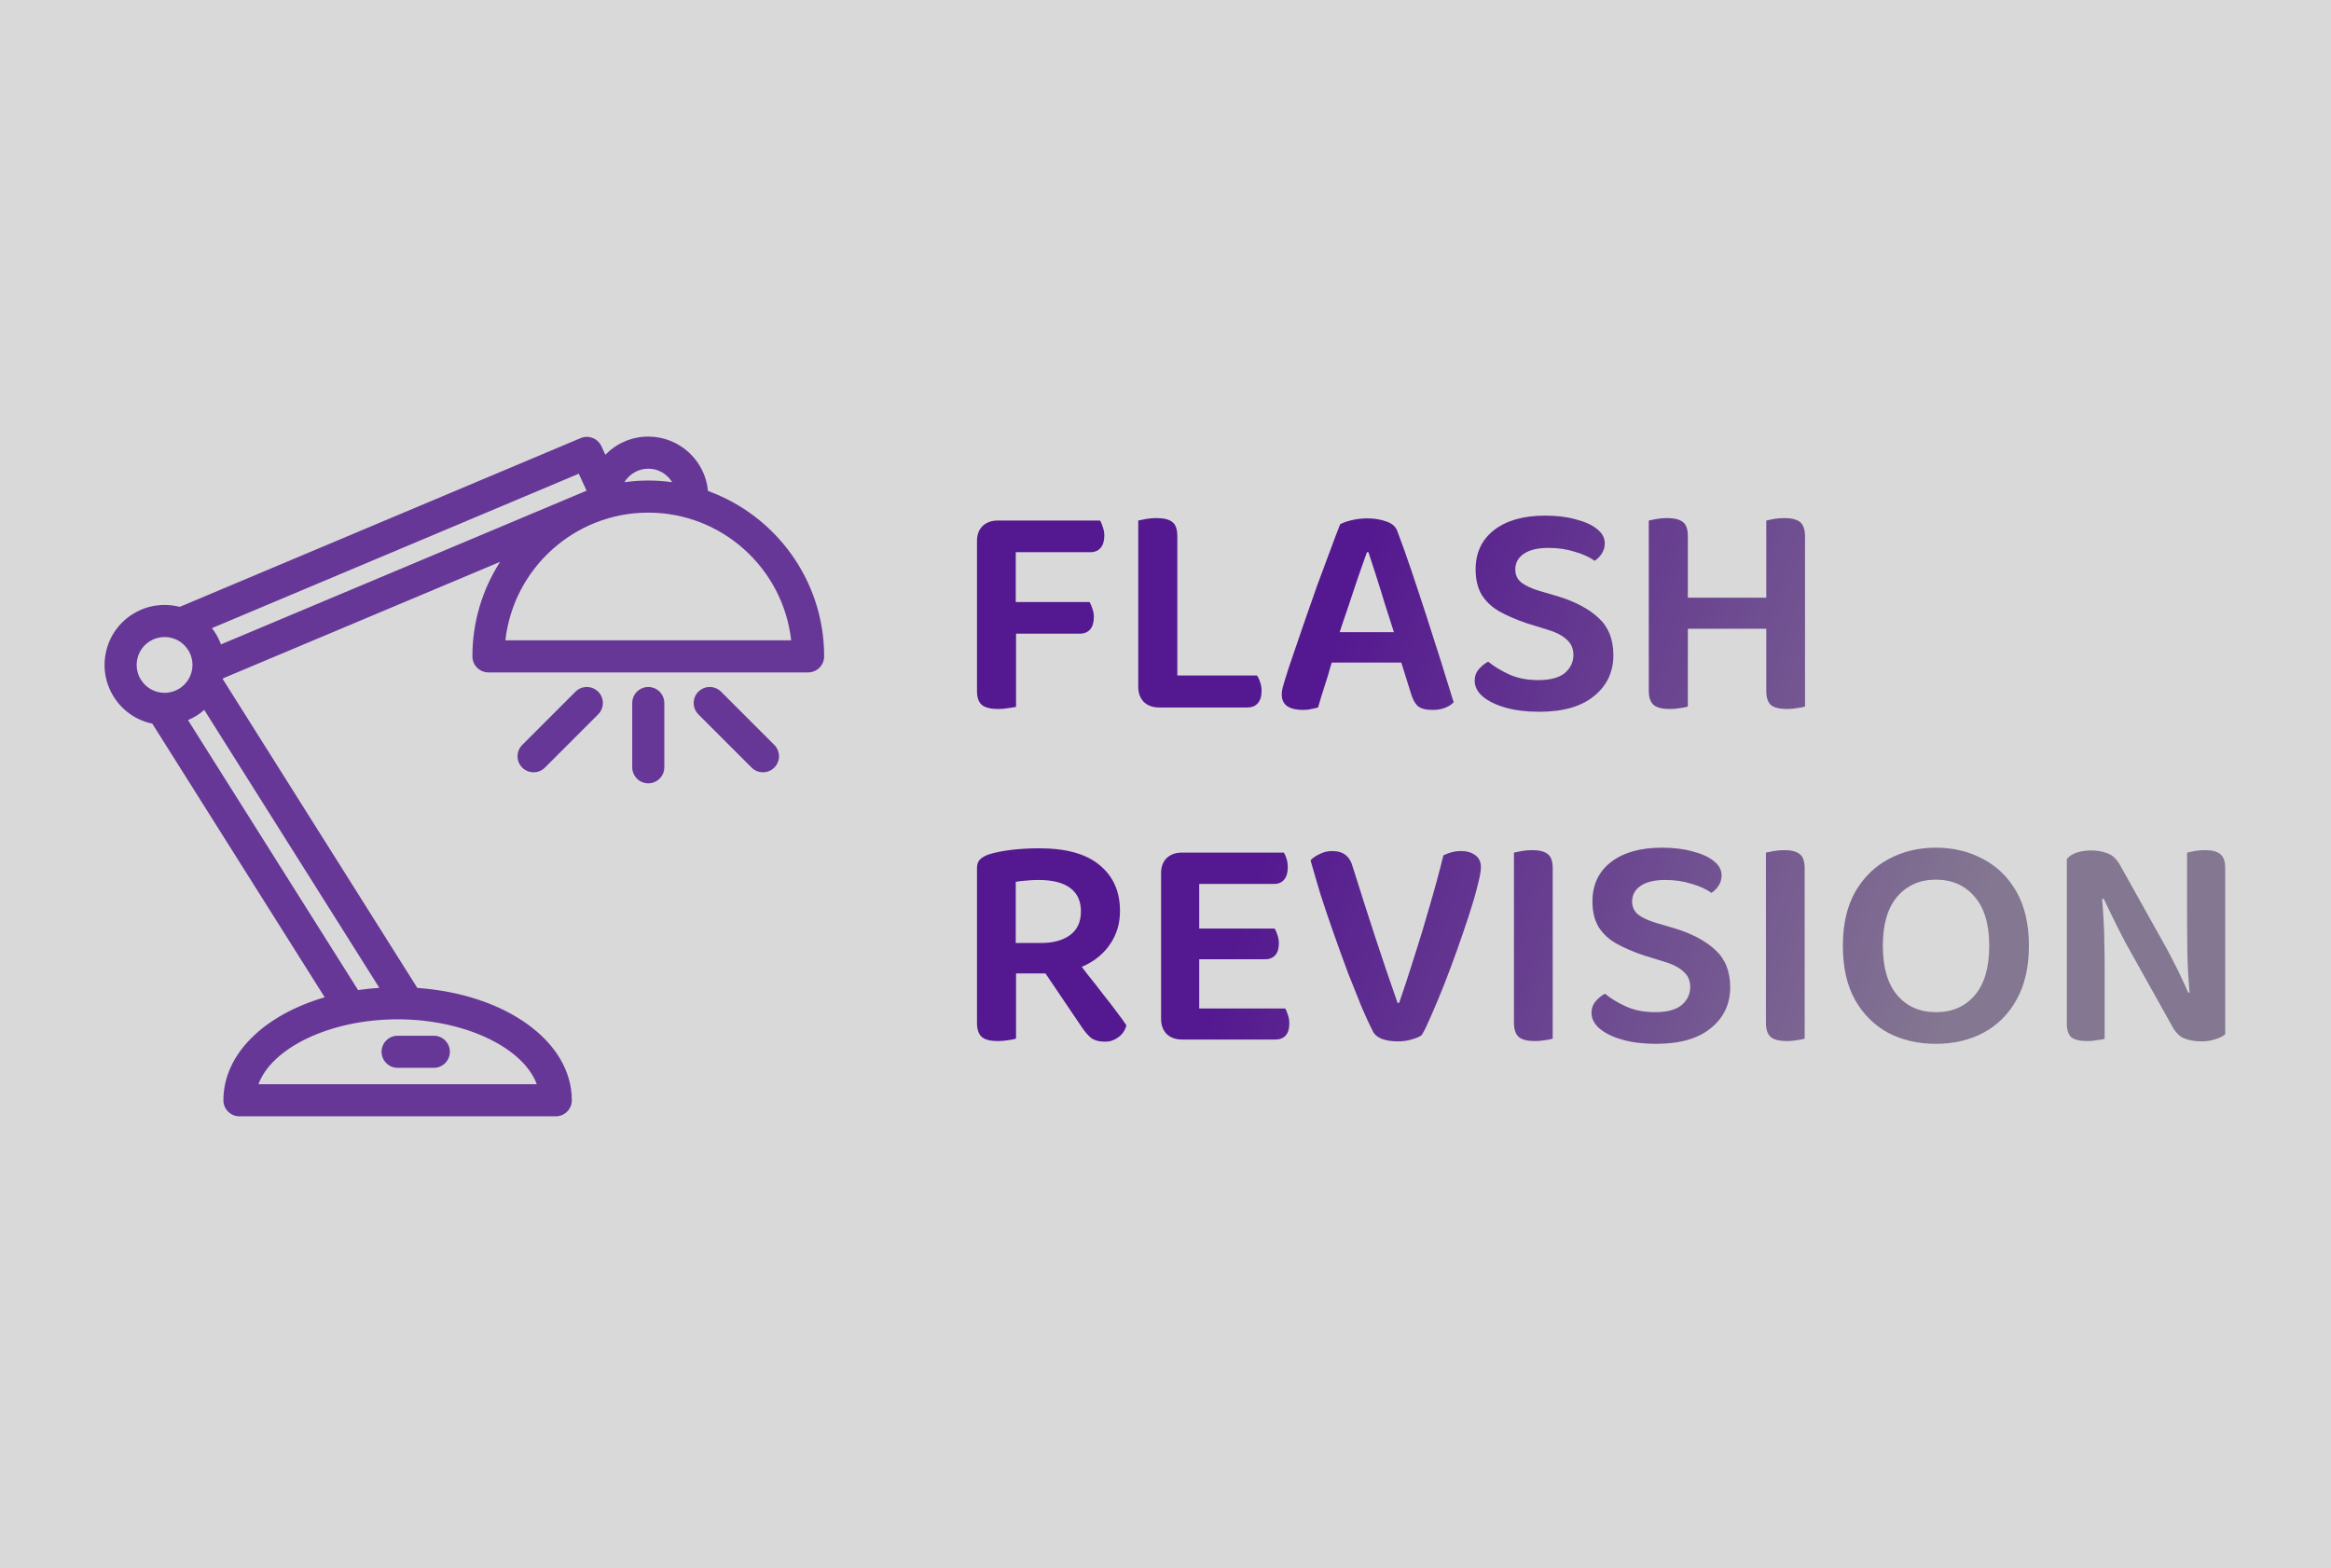 <svg width="379" height="255" viewBox="0 0 379 255" fill="none" xmlns="http://www.w3.org/2000/svg">
<rect width="379" height="255" fill="#D9D9D9"/>
<path d="M115.116 79.845C114.656 74.892 110.477 71 105.405 71C102.671 71 100.197 72.133 98.425 73.951L97.782 72.561C97.193 71.284 95.698 70.703 94.401 71.25L29.224 98.689C28.429 98.483 27.599 98.375 26.752 98.375C24.915 98.375 23.12 98.894 21.559 99.876C19.355 101.265 17.823 103.429 17.246 105.97C16.669 108.511 17.116 111.125 18.504 113.329C19.938 115.606 22.195 117.147 24.763 117.678L52.792 162.179C42.992 165.041 36.323 171.385 36.323 178.93C36.323 180.371 37.491 181.539 38.932 181.539H90.363C91.804 181.539 92.972 180.371 92.972 178.93C92.972 169.326 82.172 161.664 67.854 160.66L36.227 110.446C36.237 110.402 36.25 110.358 36.26 110.314L81.308 91.369C78.464 95.811 76.809 101.085 76.809 106.74C76.809 108.181 77.978 109.349 79.418 109.349H131.391C132.832 109.349 134 108.181 134 106.74C134 94.38 126.117 83.83 115.116 79.845ZM105.405 76.218C107.05 76.218 108.489 77.101 109.285 78.415C108.015 78.242 106.721 78.145 105.405 78.145C104.088 78.145 102.795 78.242 101.526 78.415C102.32 77.101 103.76 76.218 105.405 76.218ZM29.176 111.969C28.45 112.426 27.617 112.668 26.765 112.668C25.193 112.668 23.756 111.876 22.919 110.548C22.274 109.523 22.066 108.308 22.334 107.126C22.602 105.944 23.315 104.938 24.34 104.292C25.066 103.835 25.9 103.593 26.752 103.593C28.323 103.593 29.761 104.385 30.597 105.713C31.93 107.829 31.293 110.636 29.176 111.969ZM87.277 176.321H42.018C44.211 170.382 53.684 165.763 64.647 165.763C75.61 165.764 85.084 170.382 87.277 176.321ZM61.675 160.642C60.498 160.718 59.347 160.844 58.22 161.007L30.569 117.105C31.047 116.902 31.512 116.664 31.957 116.384C32.406 116.102 32.823 115.787 33.209 115.447L61.675 160.642ZM35.924 104.795C35.691 104.155 35.389 103.53 35.012 102.932C34.84 102.658 34.652 102.399 34.457 102.147L94.102 77.038L95.374 79.793L65.649 92.294L35.924 104.795ZM82.172 104.131C83.474 92.465 93.397 83.364 105.405 83.364C117.413 83.364 127.336 92.465 128.637 104.131H82.172Z" fill="#673798"/>
<path d="M105.404 127.385C103.963 127.385 102.795 126.217 102.795 124.776V114.329C102.795 112.888 103.963 111.72 105.404 111.72C106.845 111.72 108.013 112.888 108.013 114.329V124.776C108.013 126.217 106.845 127.385 105.404 127.385Z" fill="#673798"/>
<path d="M86.758 125.593C86.09 125.593 85.422 125.338 84.913 124.829C83.894 123.81 83.894 122.158 84.913 121.139L93.568 112.484C94.587 111.465 96.239 111.465 97.257 112.484C98.276 113.503 98.276 115.155 97.257 116.173L88.603 124.828C88.093 125.338 87.426 125.593 86.758 125.593Z" fill="#673798"/>
<path d="M124.05 125.592C123.382 125.592 122.714 125.338 122.205 124.828L113.55 116.173C112.531 115.154 112.531 113.502 113.55 112.484C114.569 111.465 116.221 111.465 117.24 112.484L125.894 121.139C126.914 122.158 126.914 123.81 125.894 124.829C125.385 125.338 124.717 125.592 124.05 125.592Z" fill="#673798"/>
<path d="M70.538 173.652H64.649C63.208 173.652 62.04 172.484 62.04 171.043C62.04 169.601 63.208 168.434 64.649 168.434H70.538C71.979 168.434 73.147 169.601 73.147 171.043C73.147 172.484 71.979 173.652 70.538 173.652Z" fill="#673798"/>
<path d="M165.15 102.6H158.85V88C158.85 86.967 159.15 86.15 159.75 85.55C160.383 84.95 161.217 84.65 162.25 84.65C162.817 84.65 163.367 84.7 163.9 84.8C164.467 84.9 164.883 84.983 165.15 85.05V102.6ZM162.2 103.05V97.9H177.15C177.317 98.167 177.467 98.517 177.6 98.95C177.767 99.383 177.85 99.85 177.85 100.35C177.85 101.217 177.65 101.883 177.25 102.35C176.85 102.817 176.283 103.05 175.55 103.05H162.2ZM162.25 89.8V84.65H178.85C179.017 84.883 179.167 85.233 179.3 85.7C179.467 86.133 179.55 86.6 179.55 87.1C179.55 87.967 179.35 88.633 178.95 89.1C178.55 89.567 177.983 89.8 177.25 89.8H162.25ZM158.85 98.7H165.2V114.95C164.933 115.017 164.517 115.083 163.95 115.15C163.417 115.25 162.867 115.3 162.3 115.3C161.1 115.3 160.217 115.083 159.65 114.65C159.117 114.183 158.85 113.433 158.85 112.4V98.7ZM185.071 95.15H191.421V114.65L188.471 115.05C187.437 115.05 186.604 114.75 185.971 114.15C185.371 113.517 185.071 112.7 185.071 111.7V95.15ZM188.471 115.05V109.85H204.371C204.571 110.117 204.737 110.467 204.871 110.9C205.037 111.333 205.121 111.817 205.121 112.35C205.121 113.25 204.904 113.933 204.471 114.4C204.071 114.833 203.521 115.05 202.821 115.05H188.471ZM191.421 102.25H185.071V84.65C185.371 84.583 185.787 84.5 186.321 84.4C186.887 84.3 187.454 84.25 188.021 84.25C189.221 84.25 190.087 84.467 190.621 84.9C191.154 85.3 191.421 86.067 191.421 87.2V102.25ZM222.501 89.8H222.251C221.817 91 221.334 92.367 220.801 93.9C220.301 95.433 219.767 97.033 219.201 98.7C218.634 100.333 218.101 101.917 217.601 103.45L216.901 106.55C216.701 107.183 216.484 107.883 216.251 108.65C216.051 109.417 215.817 110.2 215.551 111C215.317 111.767 215.084 112.5 214.851 113.2C214.651 113.9 214.467 114.517 214.301 115.05C213.967 115.15 213.601 115.233 213.201 115.3C212.834 115.4 212.384 115.45 211.851 115.45C210.784 115.45 209.934 115.25 209.301 114.85C208.701 114.417 208.401 113.783 208.401 112.95C208.401 112.583 208.451 112.2 208.551 111.8C208.684 111.4 208.817 110.95 208.951 110.45C209.284 109.35 209.734 107.983 210.301 106.35C210.867 104.683 211.484 102.883 212.151 100.95C212.817 99.017 213.501 97.067 214.201 95.1C214.934 93.133 215.617 91.3 216.251 89.6C216.884 87.867 217.434 86.417 217.901 85.25C218.301 85.017 218.917 84.8 219.751 84.6C220.584 84.4 221.434 84.3 222.301 84.3C223.434 84.3 224.467 84.467 225.401 84.8C226.367 85.133 226.967 85.667 227.201 86.4C227.901 88.233 228.651 90.333 229.451 92.7C230.251 95.067 231.067 97.533 231.901 100.1C232.734 102.667 233.534 105.167 234.301 107.6C235.067 110.033 235.751 112.233 236.351 114.2C236.017 114.567 235.551 114.867 234.951 115.1C234.384 115.333 233.717 115.45 232.951 115.45C231.851 115.45 231.051 115.25 230.551 114.85C230.084 114.417 229.717 113.767 229.451 112.9L227.401 106.35L226.751 103.15C226.217 101.45 225.684 99.783 225.151 98.15C224.651 96.483 224.167 94.933 223.701 93.5C223.234 92.067 222.834 90.833 222.501 89.8ZM214.101 107.75L216.451 102.8H228.951L229.901 107.75H214.101ZM250.122 110.6C252.055 110.6 253.489 110.217 254.422 109.45C255.355 108.65 255.822 107.667 255.822 106.5C255.822 105.467 255.455 104.633 254.722 104C254.022 103.333 252.939 102.783 251.472 102.35L248.222 101.35C246.555 100.783 245.089 100.15 243.822 99.45C242.589 98.75 241.622 97.85 240.922 96.75C240.255 95.617 239.922 94.233 239.922 92.6C239.922 89.9 240.922 87.767 242.922 86.2C244.955 84.633 247.722 83.85 251.222 83.85C253.089 83.85 254.739 84.05 256.172 84.45C257.639 84.817 258.789 85.333 259.622 86C260.489 86.667 260.922 87.45 260.922 88.35C260.922 88.983 260.755 89.55 260.422 90.05C260.122 90.517 259.739 90.9 259.272 91.2C258.505 90.633 257.455 90.15 256.122 89.75C254.789 89.317 253.339 89.1 251.772 89.1C250.039 89.1 248.705 89.417 247.772 90.05C246.839 90.683 246.372 91.533 246.372 92.6C246.372 93.467 246.689 94.167 247.322 94.7C247.989 95.233 248.989 95.7 250.322 96.1L253.222 96.95C256.089 97.817 258.322 99 259.922 100.5C261.522 101.967 262.322 103.983 262.322 106.55C262.322 109.283 261.272 111.5 259.172 113.2C257.105 114.9 254.139 115.75 250.272 115.75C248.239 115.75 246.439 115.533 244.872 115.1C243.305 114.667 242.055 114.067 241.122 113.3C240.222 112.533 239.772 111.667 239.772 110.7C239.772 109.967 240.005 109.333 240.472 108.8C240.939 108.267 241.439 107.867 241.972 107.6C242.839 108.333 243.955 109.017 245.322 109.65C246.689 110.283 248.289 110.6 250.122 110.6ZM268.079 95H274.429V114.9C274.162 115 273.745 115.083 273.179 115.15C272.645 115.25 272.079 115.3 271.479 115.3C270.279 115.3 269.412 115.083 268.879 114.65C268.345 114.183 268.079 113.417 268.079 112.35V95ZM274.429 102.25H268.079V84.65C268.379 84.583 268.795 84.5 269.329 84.4C269.895 84.3 270.462 84.25 271.029 84.25C272.229 84.25 273.095 84.467 273.629 84.9C274.162 85.3 274.429 86.067 274.429 87.2V102.25ZM287.179 95H293.479V114.9C293.212 115 292.795 115.083 292.229 115.15C291.695 115.25 291.145 115.3 290.579 115.3C289.345 115.3 288.462 115.083 287.929 114.65C287.429 114.183 287.179 113.417 287.179 112.35V95ZM293.479 102.25H287.179V84.65C287.445 84.583 287.845 84.5 288.379 84.4C288.945 84.3 289.512 84.25 290.079 84.25C291.279 84.25 292.145 84.467 292.679 84.9C293.212 85.333 293.479 86.117 293.479 87.25V102.25ZM290.679 102.25H271.179V97.2H290.679V102.25ZM165.15 153.35H169.3C171.267 153.35 172.833 152.917 174 152.05C175.167 151.183 175.75 149.9 175.75 148.2C175.75 146.533 175.167 145.267 174 144.4C172.833 143.533 171.117 143.1 168.85 143.1C168.183 143.1 167.533 143.133 166.9 143.2C166.267 143.233 165.683 143.3 165.15 143.4V153.35ZM169.75 158.3H158.85V141.15C158.85 140.55 159.017 140.083 159.35 139.75C159.717 139.417 160.183 139.15 160.75 138.95C161.817 138.617 163.067 138.367 164.5 138.2C165.967 138.033 167.45 137.95 168.95 137.95C173.35 137.95 176.633 138.867 178.8 140.7C181 142.5 182.1 144.983 182.1 148.15C182.1 150.15 181.583 151.917 180.55 153.45C179.55 154.983 178.133 156.183 176.3 157.05C174.467 157.883 172.283 158.3 169.75 158.3ZM168.9 156.7L174.3 155.15C175.133 156.25 175.983 157.367 176.85 158.5C177.75 159.6 178.6 160.683 179.4 161.75C180.233 162.783 180.967 163.733 181.6 164.6C182.267 165.467 182.783 166.183 183.15 166.75C182.917 167.583 182.467 168.233 181.8 168.7C181.167 169.167 180.467 169.4 179.7 169.4C178.7 169.4 177.917 169.183 177.35 168.75C176.817 168.283 176.3 167.667 175.8 166.9L168.9 156.7ZM158.85 156.1H165.2V168.9C164.933 169 164.517 169.083 163.95 169.15C163.417 169.25 162.85 169.3 162.25 169.3C161.05 169.3 160.183 169.083 159.65 168.65C159.117 168.183 158.85 167.417 158.85 166.35V156.1ZM188.782 148.9H194.982V168.65C194.748 168.717 194.365 168.8 193.832 168.9C193.298 169 192.748 169.05 192.182 169.05C191.148 169.05 190.315 168.75 189.682 168.15C189.082 167.517 188.782 166.7 188.782 165.7V148.9ZM194.982 158.7L188.782 158.65V142C188.782 140.967 189.082 140.15 189.682 139.55C190.315 138.95 191.148 138.65 192.182 138.65C192.748 138.65 193.298 138.7 193.832 138.8C194.365 138.9 194.748 138.983 194.982 139.05V158.7ZM192.182 156V151H207.232C207.398 151.233 207.548 151.567 207.682 152C207.848 152.433 207.932 152.9 207.932 153.4C207.932 154.267 207.732 154.917 207.332 155.35C206.932 155.783 206.382 156 205.682 156H192.182ZM192.182 169.05V164H208.982C209.115 164.233 209.248 164.567 209.382 165C209.548 165.433 209.632 165.917 209.632 166.45C209.632 167.317 209.432 167.967 209.032 168.4C208.632 168.833 208.082 169.05 207.382 169.05H192.182ZM192.182 143.75V138.65H208.732C208.898 138.883 209.048 139.217 209.182 139.65C209.315 140.083 209.382 140.55 209.382 141.05C209.382 141.917 209.182 142.583 208.782 143.05C208.415 143.517 207.865 143.75 207.132 143.75H192.182ZM231.185 168.3C230.885 168.567 230.368 168.8 229.635 169C228.935 169.233 228.151 169.35 227.285 169.35C226.285 169.35 225.418 169.217 224.685 168.95C223.951 168.65 223.451 168.217 223.185 167.65C222.685 166.683 222.085 165.383 221.385 163.75C220.718 162.117 219.985 160.283 219.185 158.25C218.418 156.183 217.651 154.067 216.885 151.9C216.118 149.733 215.401 147.617 214.735 145.55C214.101 143.45 213.551 141.567 213.085 139.9C213.418 139.533 213.901 139.2 214.535 138.9C215.168 138.567 215.851 138.4 216.585 138.4C217.518 138.4 218.251 138.617 218.785 139.05C219.318 139.45 219.718 140.133 219.985 141.1C221.185 144.933 222.368 148.633 223.535 152.2C224.701 155.767 225.935 159.4 227.235 163.1H227.485C228.285 160.8 229.101 158.317 229.935 155.65C230.801 152.983 231.635 150.233 232.435 147.4C233.268 144.567 234.018 141.8 234.685 139.1C235.085 138.9 235.518 138.733 235.985 138.6C236.485 138.467 237.018 138.4 237.585 138.4C238.485 138.4 239.235 138.617 239.835 139.05C240.468 139.483 240.785 140.15 240.785 141.05C240.785 141.65 240.601 142.65 240.235 144.05C239.901 145.417 239.435 147.017 238.835 148.85C238.235 150.683 237.585 152.583 236.885 154.55C236.185 156.517 235.468 158.433 234.735 160.3C234.001 162.133 233.318 163.767 232.685 165.2C232.085 166.6 231.585 167.633 231.185 168.3ZM246.156 148.95H252.456V168.9C252.189 169 251.789 169.083 251.256 169.15C250.723 169.25 250.156 169.3 249.556 169.3C248.356 169.3 247.489 169.083 246.956 168.65C246.423 168.183 246.156 167.417 246.156 166.35V148.95ZM252.456 156.25H246.156V138.65C246.423 138.583 246.839 138.5 247.406 138.4C247.973 138.3 248.539 138.25 249.106 138.25C250.273 138.25 251.123 138.467 251.656 138.9C252.189 139.3 252.456 140.067 252.456 141.2V156.25ZM269.116 164.6C271.049 164.6 272.483 164.217 273.416 163.45C274.349 162.65 274.816 161.667 274.816 160.5C274.816 159.467 274.449 158.633 273.716 158C273.016 157.333 271.933 156.783 270.466 156.35L267.216 155.35C265.549 154.783 264.083 154.15 262.816 153.45C261.583 152.75 260.616 151.85 259.916 150.75C259.249 149.617 258.916 148.233 258.916 146.6C258.916 143.9 259.916 141.767 261.916 140.2C263.949 138.633 266.716 137.85 270.216 137.85C272.083 137.85 273.733 138.05 275.166 138.45C276.633 138.817 277.783 139.333 278.616 140C279.483 140.667 279.916 141.45 279.916 142.35C279.916 142.983 279.749 143.55 279.416 144.05C279.116 144.517 278.733 144.9 278.266 145.2C277.499 144.633 276.449 144.15 275.116 143.75C273.783 143.317 272.333 143.1 270.766 143.1C269.033 143.1 267.699 143.417 266.766 144.05C265.833 144.683 265.366 145.533 265.366 146.6C265.366 147.467 265.683 148.167 266.316 148.7C266.983 149.233 267.983 149.7 269.316 150.1L272.216 150.95C275.083 151.817 277.316 153 278.916 154.5C280.516 155.967 281.316 157.983 281.316 160.55C281.316 163.283 280.266 165.5 278.166 167.2C276.099 168.9 273.133 169.75 269.266 169.75C267.233 169.75 265.433 169.533 263.866 169.1C262.299 168.667 261.049 168.067 260.116 167.3C259.216 166.533 258.766 165.667 258.766 164.7C258.766 163.967 258.999 163.333 259.466 162.8C259.933 162.267 260.433 161.867 260.966 161.6C261.833 162.333 262.949 163.017 264.316 163.65C265.683 164.283 267.283 164.6 269.116 164.6ZM287.123 148.95H293.423V168.9C293.156 169 292.756 169.083 292.223 169.15C291.689 169.25 291.123 169.3 290.523 169.3C289.323 169.3 288.456 169.083 287.923 168.65C287.389 168.183 287.123 167.417 287.123 166.35V148.95ZM293.423 156.25H287.123V138.65C287.389 138.583 287.806 138.5 288.373 138.4C288.939 138.3 289.506 138.25 290.073 138.25C291.239 138.25 292.089 138.467 292.623 138.9C293.156 139.3 293.423 140.067 293.423 141.2V156.25ZM329.883 153.8C329.883 157.267 329.216 160.183 327.883 162.55C326.583 164.917 324.783 166.717 322.483 167.95C320.216 169.15 317.633 169.75 314.733 169.75C311.866 169.75 309.283 169.15 306.983 167.95C304.716 166.717 302.916 164.917 301.583 162.55C300.283 160.183 299.633 157.267 299.633 153.8C299.633 150.333 300.299 147.417 301.633 145.05C302.999 142.683 304.816 140.9 307.083 139.7C309.383 138.467 311.933 137.85 314.733 137.85C317.599 137.85 320.166 138.467 322.433 139.7C324.733 140.9 326.549 142.683 327.883 145.05C329.216 147.417 329.883 150.333 329.883 153.8ZM323.433 153.8C323.433 150.3 322.633 147.633 321.033 145.8C319.466 143.967 317.366 143.05 314.733 143.05C312.166 143.05 310.083 143.967 308.483 145.8C306.916 147.633 306.133 150.3 306.133 153.8C306.133 157.333 306.916 160.017 308.483 161.85C310.049 163.683 312.149 164.6 314.783 164.6C317.416 164.6 319.516 163.683 321.083 161.85C322.649 160.017 323.433 157.333 323.433 153.8ZM336.047 145.4L341.697 145.25C341.831 146.517 341.931 147.85 341.997 149.25C342.097 150.65 342.147 152.033 342.147 153.4C342.181 154.767 342.197 156.083 342.197 157.35V168.95C341.964 169.017 341.564 169.083 340.997 169.15C340.464 169.25 339.931 169.3 339.397 169.3C338.197 169.3 337.331 169.1 336.797 168.7C336.297 168.267 336.047 167.517 336.047 166.45V145.4ZM361.797 162.15L356.097 162.3C355.831 159.733 355.681 157.233 355.647 154.8C355.614 152.333 355.597 149.95 355.597 147.65V138.65C355.897 138.583 356.297 138.5 356.797 138.4C357.331 138.3 357.897 138.25 358.497 138.25C359.664 138.25 360.497 138.467 360.997 138.9C361.531 139.333 361.797 140.067 361.797 141.1V162.15ZM361.797 160.1V156.95V168.2C361.397 168.533 360.864 168.8 360.197 169C359.531 169.233 358.764 169.35 357.897 169.35C356.864 169.35 355.931 169.183 355.097 168.85C354.297 168.517 353.614 167.783 353.047 166.65L345.697 153.5C345.297 152.7 344.864 151.867 344.397 151C343.964 150.133 343.547 149.283 343.147 148.45C342.747 147.617 342.381 146.85 342.047 146.15L336.047 147.55V139.7C336.414 139.233 336.947 138.883 337.647 138.65C338.381 138.417 339.164 138.3 339.997 138.3C340.997 138.3 341.914 138.467 342.747 138.8C343.581 139.133 344.281 139.85 344.847 140.95L352.197 154.1C352.631 154.9 353.064 155.733 353.497 156.6C353.964 157.467 354.381 158.317 354.747 159.15C355.147 159.983 355.497 160.75 355.797 161.45L361.797 160.1Z" fill="url(#paint0_linear_135_20)"/>
<defs>
<linearGradient id="paint0_linear_135_20" x1="167.765" y1="102.262" x2="366.318" y2="167.662" gradientUnits="userSpaceOnUse">
<stop offset="0.224" stop-color="#541890"/>
<stop offset="0.77" stop-color="#847791"/>
</linearGradient>
</defs>
</svg>
